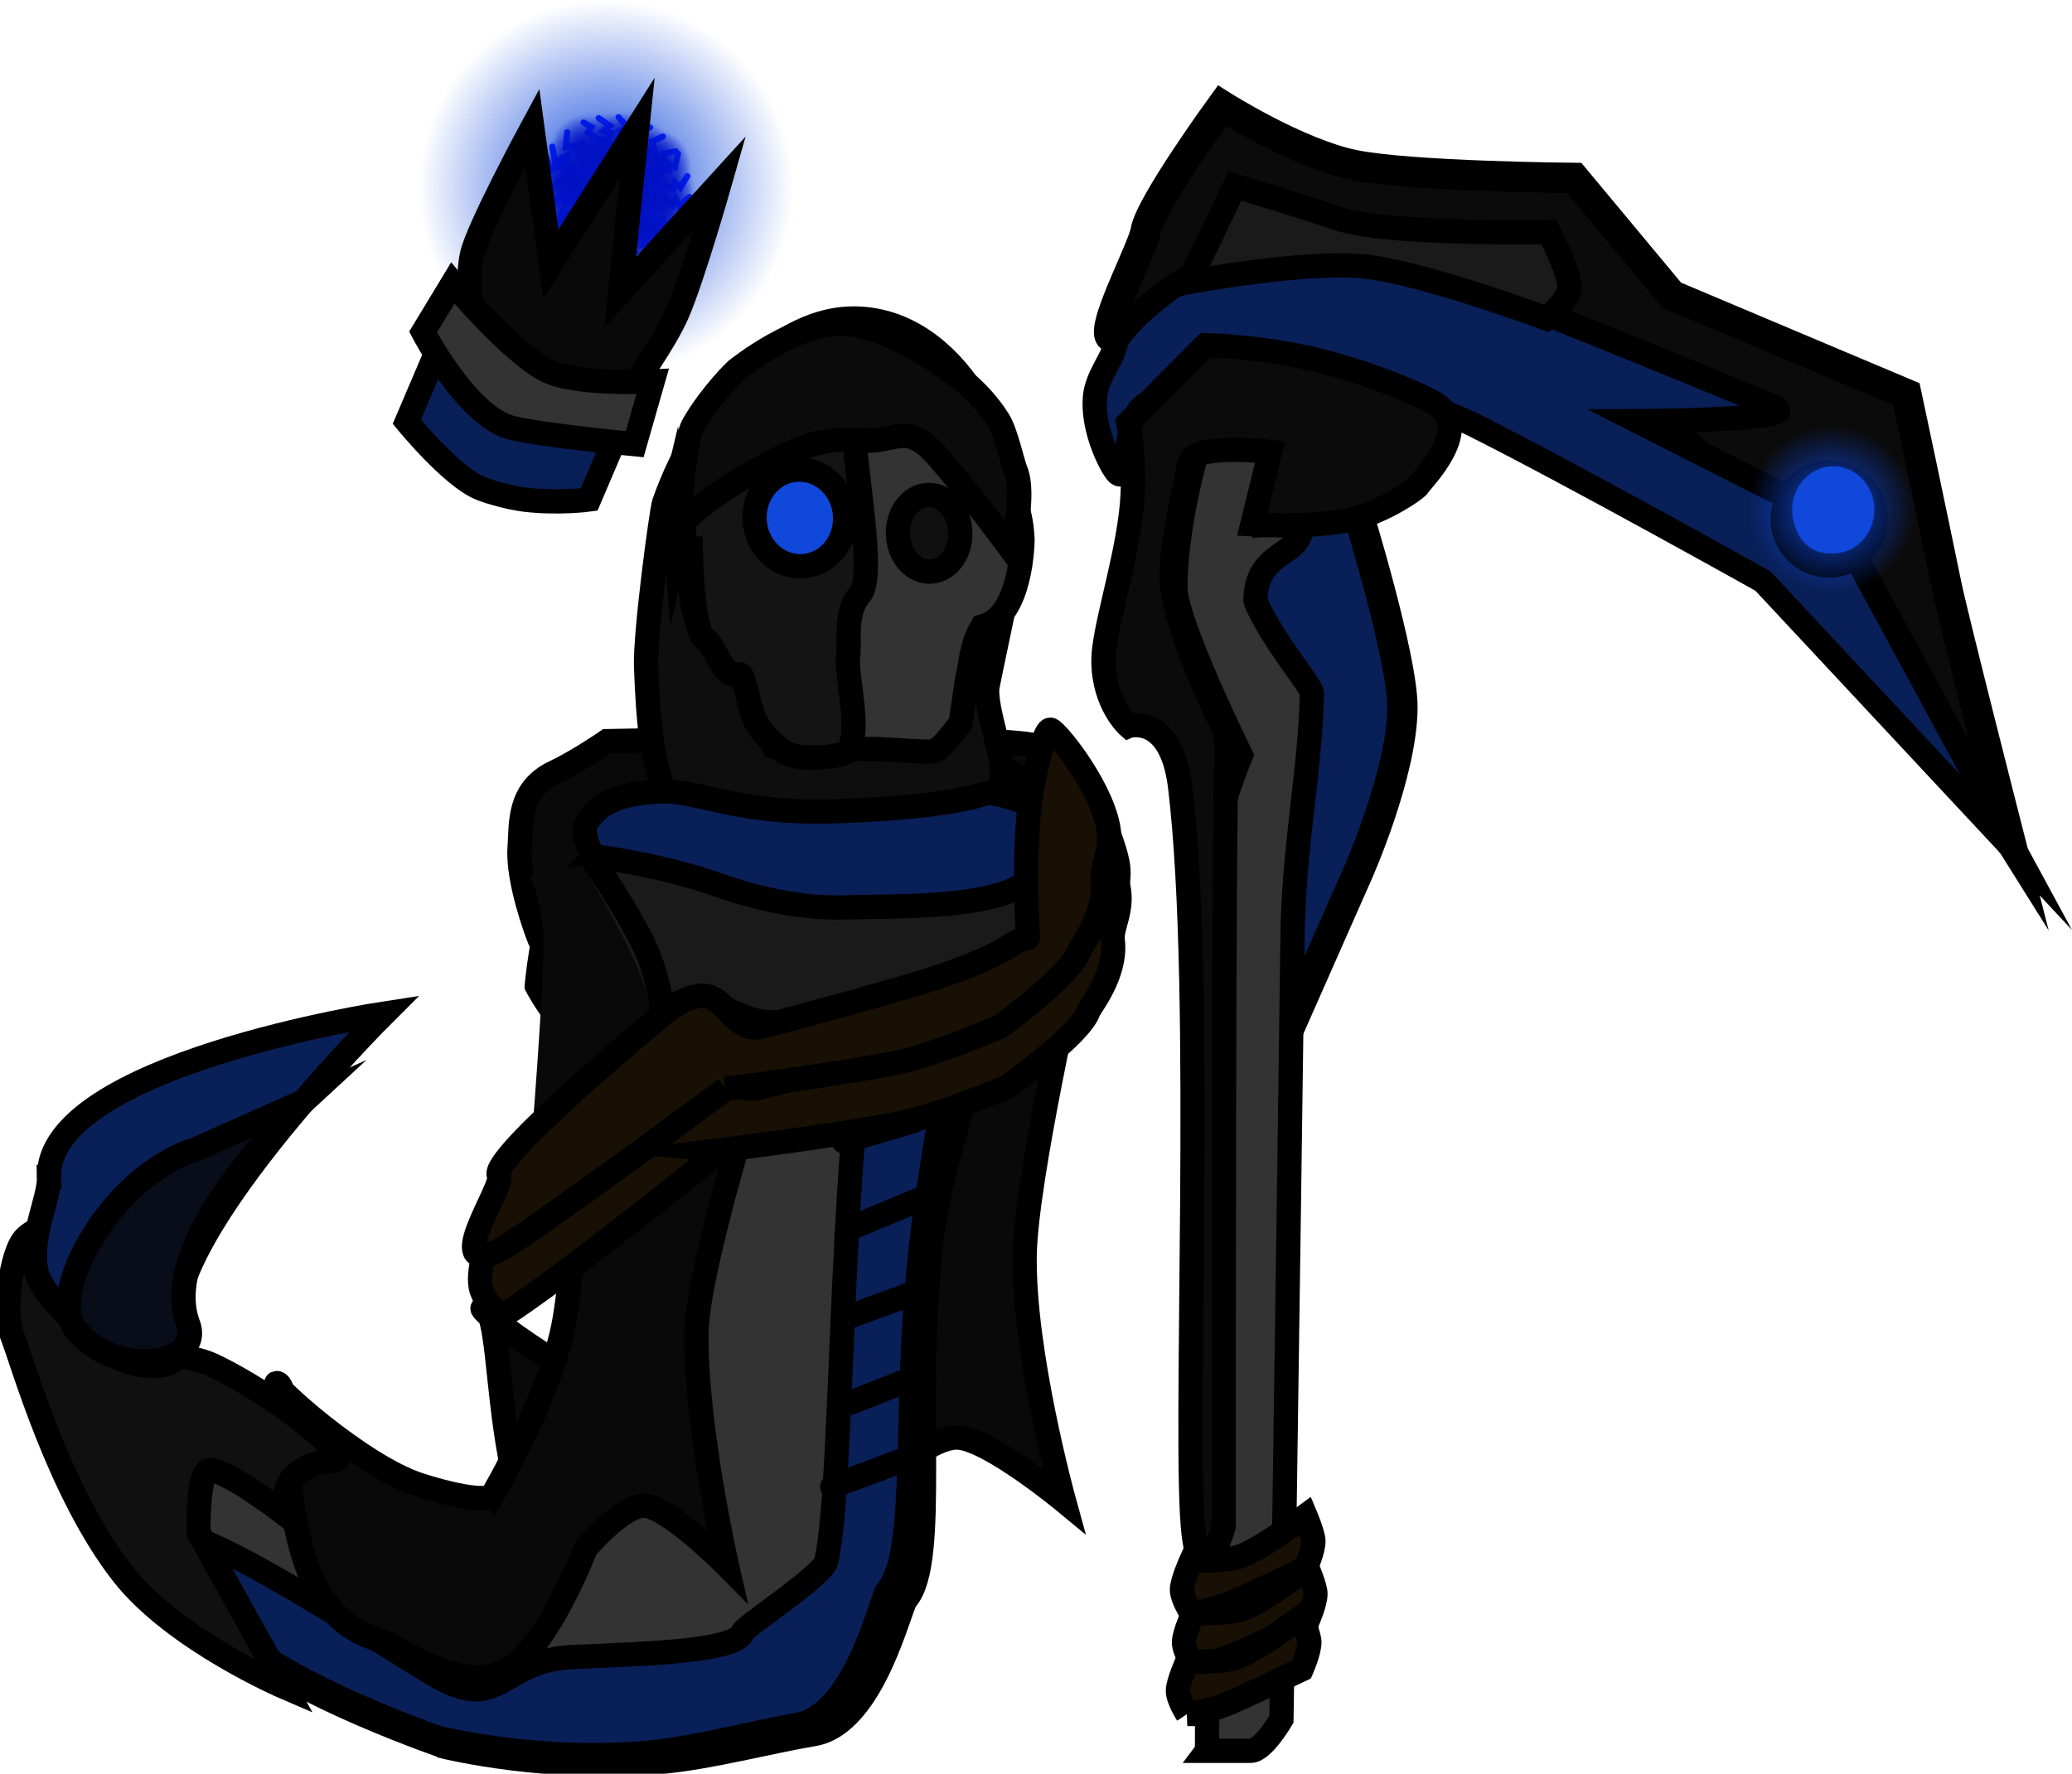 <svg version="1.1" xmlns="http://www.w3.org/2000/svg" xmlns:xlink="http://www.w3.org/1999/xlink" width="170.743" height="146.2" viewBox="0,0,170.743,146.2"><defs><radialGradient cx="322.651" cy="124.638" r="6.924" gradientUnits="userSpaceOnUse" id="color-1"><stop offset="0" stop-color="#1048db"/><stop offset="1" stop-color="#1048db" stop-opacity="0"/></radialGradient><radialGradient cx="221.638" cy="98.117" r="15.46" gradientUnits="userSpaceOnUse" id="color-2"><stop offset="0" stop-color="#1048db"/><stop offset="1" stop-color="#1048db" stop-opacity="0"/></radialGradient><radialGradient cx="222.187" cy="98.609" r="4.817" gradientUnits="userSpaceOnUse" id="color-3"><stop offset="0" stop-color="#0011c4"/><stop offset="1" stop-color="#0011c4" stop-opacity="0"/></radialGradient><radialGradient cx="222.187" cy="98.609" r="5.864" gradientUnits="userSpaceOnUse" id="color-4"><stop offset="0" stop-color="#0011c4"/><stop offset="1" stop-color="#0011c4" stop-opacity="0"/></radialGradient><radialGradient cx="222.187" cy="98.609" r="5.507" gradientUnits="userSpaceOnUse" id="color-5"><stop offset="0" stop-color="#0011c4"/><stop offset="1" stop-color="#0011c4" stop-opacity="0"/></radialGradient><radialGradient cx="222.186" cy="98.614" r="6.301" gradientUnits="userSpaceOnUse" id="color-6"><stop offset="0" stop-color="#0011c4"/><stop offset="1" stop-color="#0011c4" stop-opacity="0"/></radialGradient><radialGradient cx="222.187" cy="98.609" r="4.481" gradientUnits="userSpaceOnUse" id="color-7"><stop offset="0" stop-color="#0011c4"/><stop offset="1" stop-color="#0011c4" stop-opacity="0"/></radialGradient><radialGradient cx="222.187" cy="98.609" r="5.914" gradientUnits="userSpaceOnUse" id="color-8"><stop offset="0" stop-color="#0011c4"/><stop offset="1" stop-color="#0011c4" stop-opacity="0"/></radialGradient><radialGradient cx="222.276" cy="98.623" r="6.328" gradientUnits="userSpaceOnUse" id="color-9"><stop offset="0" stop-color="#0011c4"/><stop offset="1" stop-color="#0011c4" stop-opacity="0"/></radialGradient><radialGradient cx="222.187" cy="98.609" r="4.612" gradientUnits="userSpaceOnUse" id="color-10"><stop offset="0" stop-color="#0011c4"/><stop offset="1" stop-color="#0011c4" stop-opacity="0"/></radialGradient><radialGradient cx="222.187" cy="98.609" r="5.988" gradientUnits="userSpaceOnUse" id="color-11"><stop offset="0" stop-color="#0011c4"/><stop offset="1" stop-color="#0011c4" stop-opacity="0"/></radialGradient><radialGradient cx="222.187" cy="98.609" r="5.331" gradientUnits="userSpaceOnUse" id="color-12"><stop offset="0" stop-color="#0011c4"/><stop offset="1" stop-color="#0011c4" stop-opacity="0"/></radialGradient><radialGradient cx="222.187" cy="98.609" r="5.435" gradientUnits="userSpaceOnUse" id="color-13"><stop offset="0" stop-color="#0011c4"/><stop offset="1" stop-color="#0011c4" stop-opacity="0"/></radialGradient><radialGradient cx="222.187" cy="98.609" r="5.903" gradientUnits="userSpaceOnUse" id="color-14"><stop offset="0" stop-color="#0011c4"/><stop offset="1" stop-color="#0011c4" stop-opacity="0"/></radialGradient><radialGradient cx="222.477" cy="98.545" r="6.557" gradientUnits="userSpaceOnUse" id="color-15"><stop offset="0" stop-color="#0011c4"/><stop offset="1" stop-color="#0011c4" stop-opacity="0"/></radialGradient><radialGradient cx="220.034" cy="100.363" r="4.102" gradientUnits="userSpaceOnUse" id="color-16"><stop offset="0" stop-color="#0011c4"/><stop offset="1" stop-color="#0011c4" stop-opacity="0"/></radialGradient><radialGradient cx="220.956" cy="95.946" r="4.102" gradientUnits="userSpaceOnUse" id="color-17"><stop offset="0" stop-color="#0011c4"/><stop offset="1" stop-color="#0011c4" stop-opacity="0"/></radialGradient><radialGradient cx="223.978" cy="100.908" r="4.102" gradientUnits="userSpaceOnUse" id="color-18"><stop offset="0" stop-color="#0011c4"/><stop offset="1" stop-color="#0011c4" stop-opacity="0"/></radialGradient><radialGradient cx="219.151" cy="97.798" r="4.102" gradientUnits="userSpaceOnUse" id="color-19"><stop offset="0" stop-color="#0011c4"/><stop offset="1" stop-color="#0011c4" stop-opacity="0"/></radialGradient><radialGradient cx="222.134" cy="101.216" r="4.102" gradientUnits="userSpaceOnUse" id="color-20"><stop offset="0" stop-color="#0011c4"/><stop offset="1" stop-color="#0011c4" stop-opacity="0"/></radialGradient><radialGradient cx="225.025" cy="98.862" r="4.102" gradientUnits="userSpaceOnUse" id="color-21"><stop offset="0" stop-color="#0011c4"/><stop offset="1" stop-color="#0011c4" stop-opacity="0"/></radialGradient><radialGradient cx="219.766" cy="94.8" r="2.651" gradientUnits="userSpaceOnUse" id="color-22"><stop offset="0" stop-color="#0011c4"/><stop offset="1" stop-color="#0011c4" stop-opacity="0"/></radialGradient><radialGradient cx="218.257" cy="97.734" r="2.651" gradientUnits="userSpaceOnUse" id="color-23"><stop offset="0" stop-color="#0011c4"/><stop offset="1" stop-color="#0011c4" stop-opacity="0"/></radialGradient><radialGradient cx="225.162" cy="101.71" r="2.651" gradientUnits="userSpaceOnUse" id="color-24"><stop offset="0" stop-color="#0011c4"/><stop offset="1" stop-color="#0011c4" stop-opacity="0"/></radialGradient><radialGradient cx="218.806" cy="100.886" r="2.651" gradientUnits="userSpaceOnUse" id="color-25"><stop offset="0" stop-color="#0011c4"/><stop offset="1" stop-color="#0011c4" stop-opacity="0"/></radialGradient><radialGradient cx="221.289" cy="102.708" r="2.651" gradientUnits="userSpaceOnUse" id="color-26"><stop offset="0" stop-color="#0011c4"/><stop offset="1" stop-color="#0011c4" stop-opacity="0"/></radialGradient><radialGradient cx="225.987" cy="96.066" r="2.651" gradientUnits="userSpaceOnUse" id="color-27"><stop offset="0" stop-color="#0011c4"/><stop offset="1" stop-color="#0011c4" stop-opacity="0"/></radialGradient><radialGradient cx="223.02" cy="95.833" r="4.102" gradientUnits="userSpaceOnUse" id="color-28"><stop offset="0" stop-color="#0011c4"/><stop offset="1" stop-color="#0011c4" stop-opacity="0"/></radialGradient><radialGradient cx="226.429" cy="99.208" r="2.651" gradientUnits="userSpaceOnUse" id="color-29"><stop offset="0" stop-color="#0011c4"/><stop offset="1" stop-color="#0011c4" stop-opacity="0"/></radialGradient><radialGradient cx="223.151" cy="94.642" r="2.651" gradientUnits="userSpaceOnUse" id="color-30"><stop offset="0" stop-color="#0011c4"/><stop offset="1" stop-color="#0011c4" stop-opacity="0"/></radialGradient><radialGradient cx="224.748" cy="96.95" r="4.102" gradientUnits="userSpaceOnUse" id="color-31"><stop offset="0" stop-color="#0011c4"/><stop offset="1" stop-color="#0011c4" stop-opacity="0"/></radialGradient></defs><g transform="translate(-171.726,-82.628)"><g data-paper-data="{&quot;isPaintingLayer&quot;:true}" fill-rule="nonzero" stroke-linejoin="miter" stroke-miterlimit="10" stroke-dasharray="" stroke-dashoffset="0" style="mix-blend-mode: normal"><path d="" fill="none" stroke="#000000" stroke-width="2" stroke-linecap="round"/><path d="M216.028,159.627c0,0 -1.686,-4.404 -1.482,-7.143c0.138,-1.848 -0.186,-4.763 2.894,-6.21c1.921,-0.903 4.307,-2.557 4.307,-2.557c0,0 27.215,-0.593 34.361,0.205c3.195,0.356 4.602,2.107 4.602,2.107c0,0 2.908,5.695 3.163,8.103c0.27,2.553 -1.923,6.818 -1.923,6.818z" fill="#090909" stroke="#000000" stroke-width="2" stroke-linecap="butt"/><path d="M234.389,200.32c0,0 6.343,-8.791 7.729,-15.298c0.941,-4.414 0.987,-9.089 1.405,-16.242c0.426,-7.29 1.214,-17.018 1.214,-17.018c0,0 2.899,5.658 4.751,6.53c2.852,1.343 10.812,3.806 10.812,3.806c0,0 -4.007,17.631 -4.134,23.902c-0.163,8.036 3.239,20.347 3.239,20.347c0,0 -5.992,-4.954 -8.635,-5.219c-2.327,-0.233 -6.397,3.714 -6.397,3.714c0,0 -3.374,7.297 -7.327,9.997c-5.106,3.487 -11.304,2.529 -13.737,1.923c-12.164,-3.031 -9.405,-25.746 -11.728,-26.305c-1.173,-0.282 8.858,7.259 15.267,8.9c6.436,1.648 7.54,0.964 7.54,0.964z" fill="#090909" stroke="#000000" stroke-width="2" stroke-linecap="butt"/><path d="M208.424,226.614c0,0 -12.656,-4.356 -16.71,-8.335c-4.531,-4.448 -9.203,-17.102 -9.203,-17.102c0,0 6.988,0.777 11.743,3.351c5.231,2.831 8.532,7.472 14.766,7.216c6.21,-0.255 17.387,-15.571 17.811,-17.207c1.001,-3.862 1.523,-42.259 2.732,-45.809c1.909,-5.602 24.309,-5.318 27.291,-1.148c2.504,3.502 -7.243,27.356 -8.363,37.123c-1.558,13.58 0.605,26.605 -2.111,29.77c-0.527,0.614 -2.695,10.268 -7.592,11.089c-3.612,0.605 -8.505,1.903 -12.346,2.268c-9.403,0.893 -18.017,-1.215 -18.017,-1.215z" fill="#333333" stroke="#000000" stroke-width="2" stroke-linecap="butt"/><path d="M253.075,139.409c-0.103,2.397 2.069,7.003 0.837,8.231c-1.435,1.431 -5.158,1.793 -8.077,2.468c-3.805,0.88 -7.073,1.859 -10.571,2.002c-8.949,0.366 -9.951,-5.037 -10.298,-14.527c-0.1,-2.729 1.272,-12.908 1.484,-13.508c2.966,-8.399 9.268,-14.943 15.219,-15.186c8.063,-0.329 13.615,9.118 13.858,18.025c0.027,0.979 -2.431,12.011 -2.452,12.496z" fill="#0e0e0e" stroke="#000000" stroke-width="2" stroke-linecap="butt"/><path d="M222.406,155.715c0,0 -3.315,-3.723 -2.29,-5.345c1.185,-1.876 3.325,-2.389 6.173,-2.51c2.848,-0.121 6.268,1.903 14.178,1.643c5.558,-0.183 10.186,-0.67 12.601,-1.521c0.159,-0.056 3.492,0.506 4.301,1.678c0.999,1.446 -0.52,5.969 -0.52,5.969c0,0 -5.525,1.914 -11.709,3.029c-3.193,0.576 -7.591,1.856 -10.141,1.814c-6.793,-0.113 -12.593,-4.755 -12.593,-4.755z" fill="#091f57" stroke="#000000" stroke-width="2" stroke-linecap="butt"/><path d="M207.776,225.866c0,0 -12.367,-4.351 -16.327,-8.329c-1.618,-1.625 -7.102,-8.76 -4.771,-8.4c4.047,0.626 18.297,10.14 21.245,11.772c5.111,2.829 4.982,-1.447 11.074,-1.706c6.069,-0.258 13.564,-0.459 13.979,-2.096c0.098,-0.387 6.563,-4.626 6.835,-5.783c1.562,-6.652 1.014,-38.938 4.27,-47.657c1.827,-4.894 7.616,-1.738 7.616,-1.738c0,0 -2.991,13.788 -4.089,23.556c-1.526,13.581 -0.08,25.057 -2.735,28.224c-0.515,0.614 -2.637,10.269 -7.423,11.092c-3.53,0.607 -8.312,1.906 -12.066,2.273c-9.19,0.897 -17.607,-1.208 -17.607,-1.208z" fill="#091f57" stroke="#000000" stroke-width="2" stroke-linecap="butt"/><path d="M212.246,205.976c0,0 4.913,-8.32 5.986,-14.479c0.728,-4.178 0.763,-8.603 1.085,-15.375c0.328,-6.9 0.936,-16.109 0.936,-16.109c0,0 2.248,5.357 3.684,6.183c2.21,1.273 11.634,0.745 11.634,0.745c0,0 -6.355,19.549 -6.452,25.486c-0.124,7.607 2.516,19.262 2.516,19.262c0,0 -4.645,-4.692 -6.693,-4.943c-1.804,-0.221 -4.957,3.513 -4.957,3.513c0,0 -2.613,6.906 -5.675,9.46c-3.956,3.3 -9.723,-1.432 -11.609,-2.006c-9.428,-2.873 -6.331,-20.552 -8.132,-21.083c-0.909,-0.268 6.866,6.875 11.833,8.43c4.988,1.562 5.843,0.915 5.843,0.915z" fill="#090909" stroke="#000000" stroke-width="2" stroke-linecap="butt"/><path d="M215.957,163.891c0,0 0.427,-4.748 1.415,-6.631c1.144,-2.178 3.412,-4.04 3.412,-4.04c0,0 5.45,0.678 10.154,2.359c3.339,1.193 7.121,1.947 10.327,1.846c3.943,-0.124 11.284,0.109 14.533,-1.763c2.256,-1.3 1.19,5.531 1.19,5.531c0,0 -14.647,5.902 -21.961,5.7c-2.27,-0.063 -4.625,-2.366 -7.477,-1.578c-1.882,0.519 -4.282,4.362 -5.939,4.042c-3.171,-0.612 -5.654,-5.465 -5.654,-5.465z" fill="#1a1a1a" stroke="#000000" stroke-width="2" stroke-linecap="butt"/><path d="M250.894,142.206c0,0 -1.622,2.275 -2.256,2.358c-0.855,0.111 -4.659,-0.289 -5.535,-0.189c-0.741,0.085 -3.46,-0.69 -3.46,-0.69c0,0 -1.214,0.925 -1.797,0.993c-0.759,0.089 -2.372,-0.503 -2.372,-0.503c0,0 -0.981,-1.983 -1.023,-3.093c-0.599,-1.102 -0.517,-3.773 -1.067,-4.291c-2.984,-0.336 -4.632,-1.676 -4.82,-6.688c-0.142,-3.76 1.732,-6.973 3.04,-9.631c2.054,-4.174 4.526,-6.886 9.492,-7.474c3.552,-0.42 5.514,3.336 8.046,5.176c3.262,2.371 6.638,3.512 6.843,8.952c0,0 -0.034,6.312 -3.327,7.15c-0.933,1.619 -0.873,2.796 -1.252,4.452z" fill="#333333" stroke="#000000" stroke-width="2" stroke-linecap="butt"/><path d="M228.112,127.861c0,0 -0.23,-4.072 0.877,-4.777c1.586,-1.01 4.962,-4.826 7.42,-5.769c4.325,-1.659 7.59,-0.177 6.011,-0.01c-1.141,0.121 1.745,12.523 0.186,14.293c-1.319,1.499 -0.815,3.849 -0.997,5.236c-0.178,1.36 1.071,6.057 0.039,7.67c-0.314,0.49 -4.186,0.997 -5.445,0.003c-0.862,-0.68 -1.921,-1.585 -2.37,-2.791c-0.565,-1.516 -0.801,-3.642 -1.188,-3.525c-1.465,0.442 -1.895,-2.382 -2.827,-2.902c-1.096,-0.611 -1.172,-7.437 -1.172,-7.437z" fill="#141414" stroke="#000000" stroke-width="2" stroke-linecap="butt"/><path d="M233.92,125.644c-0.191,-2.192 1.318,-4.115 3.371,-4.295c2.053,-0.18 3.871,1.451 4.062,3.644c0.191,2.192 -1.318,4.115 -3.371,4.295c-2.053,0.18 -3.871,-1.451 -4.062,-3.644z" fill="#1048db" stroke="#000000" stroke-width="2" stroke-linecap="butt"/><path d="M245.731,126.844c-0.132,-1.74 0.908,-3.267 2.323,-3.41c1.415,-0.143 2.668,1.152 2.8,2.893c0.132,1.74 -0.908,3.267 -2.323,3.41c-1.415,0.143 -2.668,-1.152 -2.8,-2.893z" fill="#101010" stroke="#000000" stroke-width="2" stroke-linecap="butt"/><path d="M228.539,121.198c0,0 5.856,-5.074 8.251,-6.253c2.365,-1.165 6.029,-0.78 6.029,-0.78" fill="none" stroke="#000000" stroke-width="2" stroke-linecap="round"/><path d="M227.445,127.947c0.205,-0.845 0.424,-8.595 1.455,-10.361c1.467,-2.513 3.488,-4.442 3.488,-4.442c0,0 5.174,-4.2 9.127,-3.833c3.953,0.367 8.8,4.114 8.8,4.114c0,0 2.142,1.364 3.703,3.869c0.607,0.975 1.15,3.522 1.41,4.136c0.819,1.935 -0.338,6.531 -0.338,6.531c0,0 -3.15,-4.293 -6.03,-7.622c-2.738,-3.164 -3.533,-1.085 -6.506,-1.423c-2.973,-0.338 -5.39,0.753 -8.326,2.363c-2.203,1.208 -4.278,2.611 -5.622,3.849c-0.998,0.918 -1.608,-0.627 -1.488,-1.121z" fill="#0b0b0b" stroke="#000000" stroke-width="2" stroke-linecap="butt"/><path d="M241.259,176.724l5.691,-1.677" fill="none" stroke="#000000" stroke-width="2" stroke-linecap="round"/><path d="M247.963,181.302l-6.158,2.566" fill="none" stroke="#000000" stroke-width="2" stroke-linecap="round"/><path d="M247.474,189.029l-6.169,2.276" fill="none" stroke="#000000" stroke-width="2" stroke-linecap="round"/><path d="M246.747,196.309l-4.931,1.937" fill="none" stroke="#000000" stroke-width="2" stroke-linecap="round"/><path d="M247.214,202.572l-6.908,2.596" fill="none" stroke="#000000" stroke-width="2" stroke-linecap="round"/><path d="M188.079,208.936l7.097,12.761c0,0 -9.066,-3.892 -13.33,-9.335c-5.304,-6.771 -8.331,-17.708 -9.12,-19.656c-0.734,-1.813 -0.092,-6.891 1.074,-8.031c2.939,-2.874 9.841,0.615 11.066,7.212c0.556,2.992 2.322,2.323 4.29,3.227c2.739,1.259 5.787,3.396 5.787,3.396c0,0 6.147,4.431 4.302,4.523c-1.05,0.052 -2.706,0.425 -3.525,1.55c-0.713,0.981 -0.663,2.738 -0.663,2.738c0,0 -4.551,-3.496 -6.033,-3.512c-1.036,-0.011 -0.945,5.126 -0.945,5.126z" fill="#101010" stroke="#000000" stroke-width="2" stroke-linecap="butt"/><path d="M175.768,179.642c-0.234,-9.239 27.625,-13.475 27.625,-13.475c0,0 -19.601,19.515 -16.896,26.661c1.237,3.269 -4.95,3.365 -8.385,-0.85c-0.922,-1.131 -3.082,-2.904 -3.412,-4.677c-0.528,-2.834 1.114,-5.855 1.068,-7.659z" fill="#091f57" stroke="#000000" stroke-width="2" stroke-linecap="butt"/><path d="M196.754,173.399c0,0 -12.22,11.248 -9.516,18.394c1.237,3.269 -5.837,4.631 -9.272,0.416c-2.396,-2.94 2.883,-12.668 9.964,-14.879z" fill="#090d19" stroke="#000000" stroke-width="2" stroke-linecap="butt"/><path d="M215.45,177.697c0,0 1.076,-13.227 1.065,-17.423c-0.008,-3.095 -1.124,-5.47 -1.124,-5.47l4.304,-0.868c0,0 5.532,8.725 5.663,12.238c0.158,4.212 -2.754,11.934 -2.754,11.934z" fill="#090909" stroke="#000000" stroke-width="0" stroke-linecap="butt"/><path d="M220.799,153.826c0,0 3.516,5.203 4.457,7.788c0.918,2.522 0.992,4.062 0.992,4.062" fill="none" stroke="#000000" stroke-width="2" stroke-linecap="round"/><path d="M231.179,177.422c0,0 -13.309,10.704 -17.961,13.632c-0.262,0.165 -1.71,-1.237 -1.889,-2.42c-0.261,-1.727 0.77,-3.555 0.46,-4.038c-0.886,-1.381 13.298,-12.733 13.298,-12.733c0,0 2.943,-2.792 4.91,-1.964c1.286,0.542 2.283,2.824 4.109,2.413c2.161,-0.486 12.432,-3.236 14.832,-4.008c7.207,-2.317 6.621,-3.263 8.072,-3.321c0.069,-0.003 -0.546,-7.496 0.416,-12.478c0.572,-2.961 1.162,-4.74 1.536,-4.737c0.43,0.003 4.231,4.497 4.931,7.981c0.392,1.949 -0.602,3.291 -0.47,4.383c0.34,2.807 -1.851,5.417 -1.998,5.838c-0.701,2.011 -6.739,6.261 -6.739,6.261c0,0 -5.151,2.173 -8.472,2.907c-4.273,0.943 -15.037,2.284 -15.037,2.284z" fill="#180f05" stroke="#000000" stroke-width="2" stroke-linecap="butt"/><path d="M231.531,172.38c0,0 -16.92,12.548 -18.849,13.386c-4.595,1.995 0.671,-5.425 0.166,-6.24c-0.856,-1.382 12.803,-12.713 12.803,-12.713c0,0 2.834,-2.788 4.73,-1.956c1.24,0.544 2.205,2.827 3.965,2.419c2.083,-0.483 11.981,-3.218 14.294,-3.986c6.944,-2.307 6.378,-3.253 7.777,-3.309c0.067,-0.003 -0.537,-7.496 0.385,-12.477c0.547,-2.96 1.114,-4.738 1.474,-4.735c0.415,0.004 4.085,4.502 4.764,7.987c0.38,1.949 -0.576,3.29 -0.447,4.382c0.332,2.808 -1.777,5.414 -1.918,5.835c-0.673,2.009 -6.488,6.251 -6.488,6.251c0,0 -4.963,2.166 -8.164,2.894c-4.118,0.937 -14.493,2.262 -14.493,2.262z" fill="#180f05" stroke="#000000" stroke-width="2" stroke-linecap="butt"/><g stroke="#000000" stroke-linecap="butt"><path d="M277.292,168.907c0,0 -3.264,-28.594 -3.144,-36.509c0.063,-4.151 3.81,-7.491 3.81,-7.491h5.667c0,0 3.667,11.935 3.667,16c0,5.426 -3.667,13.667 -3.667,13.667z" fill="#091f57" stroke-width="2.5"/><path d="M263.125,109.814c0.157,-1.847 2.797,-6.874 3.012,-8.161c0.364,-2.178 6.285,-10.314 6.285,-10.314c0,0 6.183,3.925 10.865,4.886c4.682,0.961 18.159,1.07 18.159,1.07l8.04,9.661l19.336,8.157c0,0 2.105,9.888 3.301,15.738c0.56,2.736 5.232,21.022 5.232,21.022c0,0 -19.888,-31.725 -39.953,-42.42c-10.401,-5.544 -26.266,-2.948 -28.196,-2.755c-2.745,0.273 -6.281,5.464 -6.081,3.117z" fill="#0b0b0b" stroke-width="2.5"/><path d="M263.589,121.339c-0.786,-1.214 -1.83,-3.772 -1.631,-5.978c0.157,-1.735 1.464,-3.124 1.679,-4.333c0.18,-1.013 3.583,-4.52 7.644,-6.44c4.139,-1.957 8.948,-2.318 10.341,-2.253c3.094,0.145 26.401,9.715 36.288,13.827c2.711,1.127 -11.254,1.178 -11.254,1.178l16.467,8.36l14.733,27.174l-20.853,-22.351c0,0 -15.837,-8.862 -23.767,-12.833c-10.401,-5.208 -24.599,-2.102 -26.53,-1.922c-2.745,0.257 -1.712,7.741 -3.117,5.572z" fill="#091f57" stroke-width="2"/><path d="M271.189,226.939c0,0 0.275,-61.782 0.356,-73.056c0.023,-3.16 2.444,-8.998 2.444,-8.998c0,0 -5.4,-10.95 -5.4,-13.803c0,-6.386 2.6,-13.943 2.6,-13.943h6.333l-1.4,8.691c0,0 2.8,-0.352 2.8,0.418c0,2.174 -3.694,1.783 -3.741,5.836c-0.003,0.287 0.959,2.087 2.008,3.669c1.257,1.895 2.64,3.62 2.636,4.005c-0.068,5.996 -1.489,12.523 -1.587,19.969c-0.384,29.281 -0.916,64.613 -0.916,64.613c0,0 -1.512,2.6 -2.524,2.6c-1.093,0 -3.61,0 -3.61,0z" fill="#333333" stroke-width="2"/><path d="M264.712,142.472c0,0 -2.056,-1.824 -2.056,-5.4c0,-2.445 1.72,-7.559 2.272,-12.118c0.47,-3.888 -0.216,-7.482 -0.216,-7.482l6.355,-6.4c0,0 4.347,0.091 8.923,1.165c4.557,1.069 9.342,3.119 10.292,3.851c2.704,2.084 -1.457,6.165 -1.684,6.57c-0.172,0.307 -3.242,2.432 -6.127,2.912c-3.452,0.575 -7.549,0.286 -7.549,0.286l1.473,-5.979c0,0 -6.286,-0.741 -6.624,0.868c-0.59,2.81 -1.506,6.797 -1.506,9.327c0,4.08 4.299,12.6 4.299,12.6c0,0 0.393,2.076 0.256,2.629c-0.286,1.155 -0.258,63.143 -0.258,63.143c0,0 -1.812,6.176 -2.476,0.591c-0.879,-7.391 0.948,-44.453 -1.11,-61.543c-0.736,-6.114 -4.262,-5.021 -4.262,-5.021z" fill="#0b0b0b" stroke-width="2"/><path d="M318.626,125.407c0,-2.117 1.716,-3.833 3.833,-3.833c2.117,0 3.833,1.716 3.833,3.833c0,2.117 -1.716,3.833 -3.833,3.833c-2.117,0 -3.833,-1.716 -3.833,-3.833z" fill="#1449cd" stroke-width="2"/><g stroke-width="0"><path d="M319.412,124.831c-0.087,-1.982 1.357,-3.668 3.226,-3.766c1.869,-0.098 3.454,1.429 3.542,3.41c0.087,1.982 -1.357,3.668 -3.226,3.766c-1.869,0.098 -3.454,-1.429 -3.542,-3.41z" fill="#1048db"/><path d="M315.737,125.001c-0.178,-4.049 2.773,-7.495 6.592,-7.695c3.819,-0.201 7.059,2.92 7.237,6.969c0.178,4.049 -2.773,7.495 -6.592,7.695c-3.819,0.201 -7.059,-2.92 -7.237,-6.969z" fill="url(#color-1)"/></g><path d="M269.899,215.574c0,0 -0.774,-1.181 -0.774,-1.917c0,-0.708 0.774,-2.417 0.774,-2.417c0,0 2.84,0.145 4.163,-0.37c1.713,-0.667 5.251,-3.296 5.251,-3.296c0,0 0.645,1.527 0.645,2.083c0,0.799 -0.645,2.25 -0.645,2.25c0,0 -4.957,2.376 -6.298,2.898c-1.708,0.665 -3.117,0.769 -3.117,0.769z" fill="#180f05" stroke-width="2"/><path d="M270.066,219.907c0,0 -0.774,-1.181 -0.774,-1.917c0,-0.708 0.774,-2.417 0.774,-2.417c0,0 2.84,0.145 4.163,-0.37c1.713,-0.667 5.251,-3.296 5.251,-3.296c0,0 0.645,1.527 0.645,2.083c0,0.799 -0.645,2.25 -0.645,2.25c0,0 -4.957,2.376 -6.298,2.898c-1.708,0.665 -3.117,0.769 -3.117,0.769z" fill="#180f05" stroke-width="2"/><path d="M269.566,223.907c0,0 -0.774,-1.181 -0.774,-1.917c0,-0.708 0.774,-2.417 0.774,-2.417c0,0 2.84,0.145 4.163,-0.37c1.713,-0.667 5.251,-3.296 5.251,-3.296c0,0 0.645,1.527 0.645,2.083c0,0.799 -0.645,2.25 -0.645,2.25c0,0 -4.957,2.376 -6.298,2.898c-1.708,0.665 -3.117,0.769 -3.117,0.769z" fill="#180f05" stroke-width="2"/><path d="M269.691,105.88l3.8,-7.933c0,0 5.281,1.622 8.543,2.706c4.146,1.378 17.324,1.094 17.324,1.094c0,0 1.729,3.322 1.695,4.538c-0.032,1.159 -1.895,2.595 -1.895,2.595c0,0 -10.142,-3.792 -15.037,-4.29c-4.927,-0.502 -14.43,1.29 -14.43,1.29z" fill="#1a1a1a" stroke-width="2"/></g><g><path d="M219.984,113.489c-8.99,-1.045 -15.537,-8.774 -14.623,-17.263c0.914,-8.489 8.942,-14.525 17.932,-13.48c8.99,1.045 15.537,8.774 14.623,17.263c-0.914,8.489 -8.942,14.524 -17.932,13.48z" fill="url(#color-2)" stroke="#000000" stroke-width="0" stroke-linecap="butt"/><g stroke="#0021ff"><path d="M227.6,95.294l-0.253,1.082l-0.563,-0.302l0.043,0.578l-0.832,-0.034l-0.061,0.757l-0.892,0.497l-0.767,-0.397l-0.392,0.935l-0.421,-0.609l-0.264,0.436l-1.286,1.348l-0.85,-0.621l-1.255,0.97l-0.212,-0.346l-0.702,0.936l-0.795,-0.471l-0.563,1.394l-0.491,-0.226l-0.27,0.702" fill="url(#color-3)" stroke-width="0.5" stroke-linecap="round"/><path d="M228.363,97.143l-0.577,0.95l-0.441,-0.462l-0.139,0.563l-0.78,-0.291l-0.294,0.701l-1.002,0.195l-0.606,-0.616l-0.663,0.767l-0.211,-0.709l-0.387,0.332l-1.642,0.881l-0.614,-0.855l-1.495,0.531l-0.094,-0.395l-0.959,0.671l-0.609,-0.695l-0.968,1.149l-0.396,-0.367l-0.475,0.583" fill="url(#color-4)" stroke-width="0.5" stroke-linecap="round"/><path d="M227.136,102.508l-0.469,-0.883l-0.859,0.34l0.122,-0.651l-0.688,0.182l-0.261,-0.597l-0.986,-0.053l0.007,-0.864l-0.693,0.141l-0.523,-0.284l-0.199,-0.78l-0.804,-0.197l0,-0.815l-1.42,-0.327l-0.485,-1.111l-0.171,0.749l-1.28,-1.447l0.06,-0.48l-1.03,0.503l-0.222,-1.225" fill="url(#color-5)" stroke-width="0.5" stroke-linecap="round"/><path d="M228.529,98.856l-0.811,0.76l-0.301,-0.564l-0.285,0.504l-0.673,-0.49l-0.471,0.596l-1.018,-0.082l-0.418,-0.756l-0.845,0.56l-0.013,-0.74l-0.462,0.216l-1.818,0.408l-0.362,-0.988l-1.582,0.11l0.016,-0.406l-1.104,0.389l-0.399,-0.833l-1.242,0.847l-0.283,-0.46l-0.614,0.434" fill="url(#color-6)" stroke-width="0.5" stroke-linecap="round"/><path d="M225.907,103.695l-0.214,-0.977l-0.918,0.096l0.292,-0.594l-0.712,-0.009l-0.091,-0.645l-0.936,-0.316l0.239,-0.83l-0.705,-0.05l-0.427,-0.414l0.018,-0.805l-0.722,-0.406l0.219,-0.785l-1.28,-0.696l-0.169,-1.2l-0.366,0.676l-0.844,-1.738l0.187,-0.446l-1.127,0.207l0.116,-1.24" fill="url(#color-7)" stroke-width="0.5" stroke-linecap="round"/><path d="M227.68,101.695l-0.6,-0.8l-0.796,0.468l0.02,-0.662l-0.651,0.287l-0.35,-0.549l-0.982,0.101l-0.127,-0.855l-0.663,0.246l-0.561,-0.2l-0.317,-0.74l-0.825,-0.07l-0.126,-0.806l-1.453,-0.103l-0.651,-1.022l-0.053,0.767l-1.489,-1.232l-0.014,-0.483l-0.94,0.656l-0.409,-1.176" fill="url(#color-8)" stroke-width="0.5" stroke-linecap="round"/><path d="M222.698,92.282l0.725,0.842l-0.576,0.277l0.492,0.306l-0.518,0.652l0.576,0.496l-0.124,1.013l-0.773,0.386l0.525,0.867l-0.74,-0.018l0.197,0.47l0.332,1.833l-1.002,0.321l0.044,1.586l-0.405,-0.033l0.343,1.119l-0.849,0.364l0.795,1.276l-0.471,0.264l0.408,0.632" fill="url(#color-9)" stroke-width="0.5" stroke-linecap="round"/><path d="M227.423,95.103l-0.985,0.173l0.058,0.922l-0.581,-0.316l-0.039,0.711l-0.648,0.064l-0.354,0.922l-0.82,-0.273l-0.08,0.703l-0.432,0.41l-0.803,-0.051l-0.436,0.704l-0.776,-0.252l-0.749,1.25l-1.206,0.119l0.66,0.394l-1.772,0.771l-0.438,-0.206l0.16,1.135l-1.234,-0.167" fill="url(#color-10)" stroke-width="0.5" stroke-linecap="round"/><path d="M221.06,92.362l0.917,0.628l-0.486,0.415l0.554,0.17l-0.333,0.763l0.684,0.332l0.14,1.011l-0.648,0.571l0.729,0.704l-0.72,0.172l0.311,0.404l0.79,1.687l-0.887,0.567l0.448,1.521l-0.4,0.072l0.618,0.994l-0.728,0.57l1.095,1.03l-0.388,0.376l0.556,0.506" fill="url(#color-11)" stroke-width="0.5" stroke-linecap="round"/><path d="M226.351,93.879l-0.908,0.42l0.292,0.876l-0.643,-0.157l0.145,0.697l-0.61,0.228l-0.106,0.982l-0.862,-0.054l0.103,0.7l-0.312,0.507l-0.789,0.156l-0.241,0.792l-0.814,-0.045l-0.404,1.4l-1.135,0.424l0.739,0.212l-1.515,1.199l-0.476,-0.087l0.446,1.056l-1.236,0.154" fill="url(#color-12)" stroke-width="0.5" stroke-linecap="round"/><path d="M224.559,104.496l-1.025,-0.429l0.391,-0.505l-0.577,-0.054l0.171,-0.815l-0.737,-0.186l-0.342,-0.962l0.518,-0.691l-0.857,-0.541l0.67,-0.315l-0.386,-0.333l-1.117,-1.491l0.753,-0.735l-0.748,-1.399l0.377,-0.152l-0.807,-0.848l0.597,-0.706l-1.281,-0.786l0.304,-0.447l-0.648,-0.382" fill="url(#color-13)" stroke-width="0.5" stroke-linecap="round"/><path d="M219.071,104.086l0.803,-0.596l-0.464,-0.798l0.661,0.023l-0.283,-0.653l0.551,-0.347l-0.095,-0.983l0.855,-0.122l-0.243,-0.664l0.203,-0.56l0.741,-0.313l0.075,-0.825l0.806,-0.122l0.111,-1.453l1.025,-0.646l-0.766,-0.057l1.24,-1.482l0.483,-0.012l-0.651,-0.943l1.178,-0.402" fill="url(#color-14)" stroke-width="0.5" stroke-linecap="round"/><path d="M221.435,105.019c-3.575,-0.576 -6.007,-3.941 -5.431,-7.516c0.576,-3.575 3.941,-6.007 7.516,-5.431c3.575,0.576 6.007,3.941 5.431,7.516c-0.576,3.575 -3.941,6.007 -7.516,5.431z" fill="url(#color-15)" stroke-width="0" stroke-linecap="butt"/><path d="M219.382,104.413c-2.237,-0.36 -3.758,-2.465 -3.397,-4.702c0.36,-2.237 2.465,-3.758 4.702,-3.397c2.237,0.36 3.758,2.465 3.397,4.702c-0.36,2.237 -2.465,3.758 -4.702,3.397z" fill="url(#color-16)" stroke-width="0" stroke-linecap="butt"/><path d="M220.304,99.996c-2.237,-0.36 -3.758,-2.465 -3.397,-4.702c0.36,-2.237 2.465,-3.758 4.702,-3.397c2.237,0.36 3.758,2.465 3.397,4.702c-0.36,2.237 -2.465,3.758 -4.702,3.397z" fill="url(#color-17)" stroke-width="0" stroke-linecap="butt"/><path d="M223.326,104.958c-2.237,-0.36 -3.758,-2.465 -3.397,-4.702c0.36,-2.237 2.465,-3.758 4.702,-3.397c2.237,0.36 3.758,2.465 3.397,4.702c-0.36,2.237 -2.465,3.758 -4.702,3.397z" fill="url(#color-18)" stroke-width="0" stroke-linecap="butt"/><path d="M218.499,101.847c-2.237,-0.36 -3.758,-2.465 -3.397,-4.702c0.36,-2.237 2.465,-3.758 4.702,-3.397c2.237,0.36 3.758,2.465 3.397,4.702c-0.36,2.237 -2.465,3.758 -4.702,3.397z" fill="url(#color-19)" stroke-width="0" stroke-linecap="butt"/><path d="M221.482,105.266c-2.237,-0.36 -3.758,-2.465 -3.397,-4.702c0.36,-2.237 2.465,-3.758 4.702,-3.397c2.237,0.36 3.758,2.465 3.397,4.702c-0.36,2.237 -2.465,3.758 -4.702,3.397z" fill="url(#color-20)" stroke-width="0" stroke-linecap="butt"/><path d="M224.373,102.912c-2.237,-0.36 -3.758,-2.465 -3.397,-4.702c0.36,-2.237 2.465,-3.758 4.702,-3.397c2.237,0.36 3.758,2.465 3.397,4.702c-0.36,2.237 -2.465,3.758 -4.702,3.397z" fill="url(#color-21)" stroke-width="0" stroke-linecap="butt"/><path d="M219.344,97.417c-1.445,-0.233 -2.428,-1.593 -2.196,-3.039c0.233,-1.445 1.593,-2.428 3.039,-2.196c1.445,0.233 2.428,1.593 2.196,3.039c-0.233,1.445 -1.593,2.428 -3.039,2.196z" fill="url(#color-22)" stroke-width="0" stroke-linecap="butt"/><path d="M217.836,100.351c-1.445,-0.233 -2.428,-1.593 -2.196,-3.039c0.233,-1.445 1.593,-2.428 3.039,-2.196c1.445,0.233 2.428,1.593 2.196,3.039c-0.233,1.445 -1.593,2.428 -3.039,2.196z" fill="url(#color-23)" stroke-width="0" stroke-linecap="butt"/><path d="M224.741,104.327c-1.445,-0.233 -2.428,-1.593 -2.196,-3.039c0.233,-1.445 1.593,-2.428 3.039,-2.196c1.445,0.233 2.428,1.593 2.196,3.039c-0.233,1.445 -1.593,2.428 -3.039,2.196z" fill="url(#color-24)" stroke-width="0" stroke-linecap="butt"/><path d="M218.384,103.503c-1.445,-0.233 -2.428,-1.593 -2.196,-3.039c0.233,-1.445 1.593,-2.428 3.039,-2.196c1.445,0.233 2.428,1.593 2.196,3.039c-0.233,1.445 -1.593,2.428 -3.039,2.196z" fill="url(#color-25)" stroke-width="0" stroke-linecap="butt"/><path d="M220.868,105.325c-1.445,-0.233 -2.428,-1.593 -2.196,-3.039c0.233,-1.445 1.593,-2.428 3.039,-2.196c1.445,0.233 2.428,1.593 2.196,3.039c-0.233,1.445 -1.593,2.428 -3.039,2.196z" fill="url(#color-26)" stroke-width="0" stroke-linecap="butt"/><path d="M225.566,98.684c-1.445,-0.233 -2.428,-1.593 -2.196,-3.039c0.233,-1.445 1.593,-2.428 3.039,-2.196c1.445,0.233 2.428,1.593 2.196,3.039c-0.233,1.445 -1.593,2.428 -3.039,2.196z" fill="url(#color-27)" stroke-width="0" stroke-linecap="butt"/><path d="M222.368,99.883c-2.237,-0.36 -3.758,-2.465 -3.397,-4.702c0.36,-2.237 2.465,-3.758 4.702,-3.397c2.237,0.36 3.758,2.465 3.397,4.702c-0.36,2.237 -2.465,3.758 -4.702,3.397z" fill="url(#color-28)" stroke-width="0" stroke-linecap="butt"/><path d="M226.008,101.825c-1.445,-0.233 -2.428,-1.593 -2.196,-3.039c0.233,-1.445 1.593,-2.428 3.039,-2.196c1.445,0.233 2.428,1.593 2.196,3.039c-0.233,1.445 -1.593,2.428 -3.039,2.196z" fill="url(#color-29)" stroke-width="0" stroke-linecap="butt"/><path d="M222.729,97.259c-1.445,-0.233 -2.428,-1.593 -2.196,-3.039c0.233,-1.445 1.593,-2.428 3.039,-2.196c1.445,0.233 2.428,1.593 2.196,3.039c-0.233,1.445 -1.593,2.428 -3.039,2.196z" fill="url(#color-30)" stroke-width="0" stroke-linecap="butt"/><path d="M224.096,100.999c-2.237,-0.36 -3.758,-2.465 -3.397,-4.702c0.36,-2.237 2.465,-3.758 4.702,-3.397c2.237,0.36 3.758,2.465 3.397,4.702c-0.36,2.237 -2.465,3.758 -4.702,3.397z" fill="url(#color-31)" stroke-width="0" stroke-linecap="butt"/></g><g stroke="#000000" stroke-width="2" stroke-linecap="butt"><path d="M220.272,123.8c0,0 -2.525,0.345 -5.306,0.011c-1.19,-0.143 -2.928,-0.624 -3.712,-0.958c-2.363,-1.008 -6.006,-5.461 -6.006,-5.461l3.662,-8.585l15.024,6.408z" fill="#091f57"/><g><path d="M223.935,114.362c0,0 -6.719,0.162 -9.065,-0.838c-1.99,-0.849 -4.119,-4.785 -4.119,-4.785c0,0 -0.635,-2.981 -0.119,-5.17c0.529,-2.243 4.961,-10.431 4.961,-10.431l1.525,11.256l7.122,-11.234l-1.411,13.567l8.21,-9.019c0,0 -2.182,7.663 -3.452,10.641c-1.059,2.484 -3.652,6.013 -3.652,6.013z" fill="#090909"/><path d="M224.028,119.242c0,0 -7.581,-0.723 -10.109,-1.343c-3.691,-0.906 -7.327,-7.906 -7.327,-7.906l2.444,-4.031c0,0 4.827,5.778 7.789,7.236c2.417,1.191 8.682,0.876 8.682,0.876z" fill="#333333"/></g></g></g></g></g></svg>